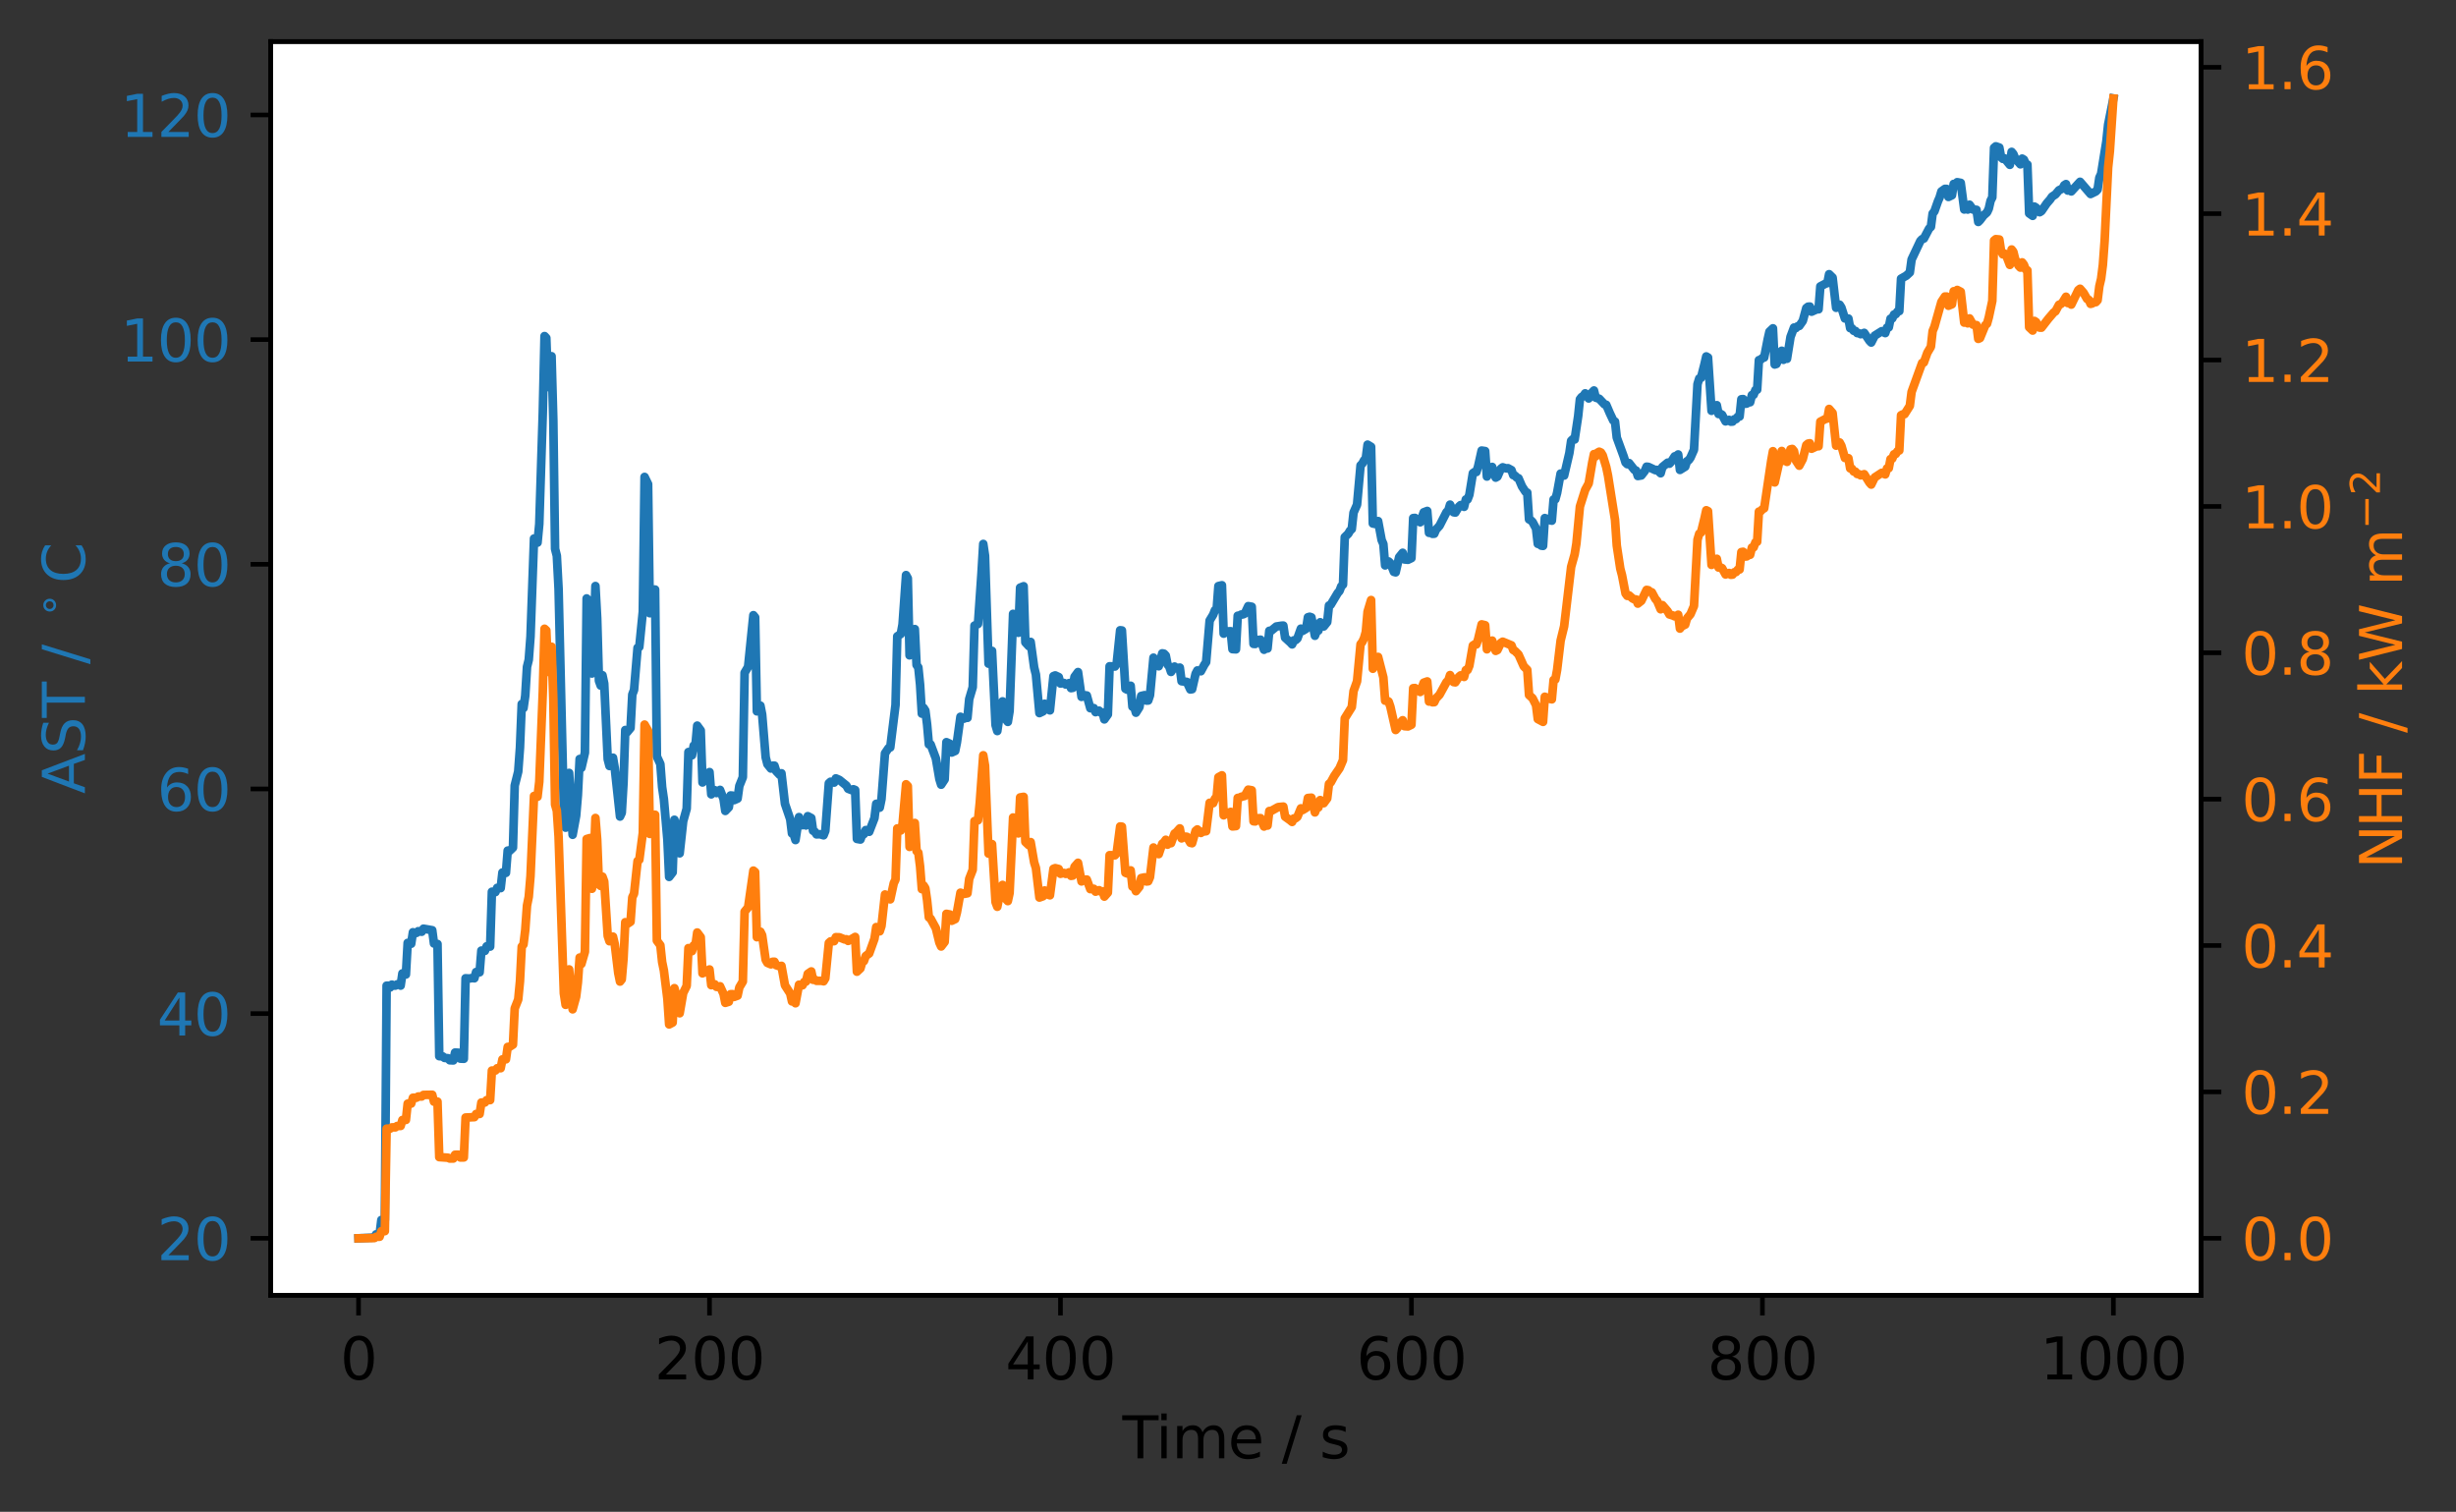 <?xml version="1.0" encoding="utf-8" standalone="no"?>
<!DOCTYPE svg PUBLIC "-//W3C//DTD SVG 1.1//EN"
  "http://www.w3.org/Graphics/SVG/1.1/DTD/svg11.dtd">
<svg height="262.196pt" version="1.1" viewBox="0 0 425.969 262.196" width="425.969pt" xmlns="http://www.w3.org/2000/svg" xmlns:xlink="http://www.w3.org/1999/xlink">
 <rect x="0" y="0" width="425.969" height="262.196" fill="#333333" stroke="none"/>
 <defs>
  <style type="text/css">*{stroke-linecap:butt;stroke-linejoin:round;}</style>
 </defs>
 <g id="figure_1">
  <g id="patch_1">
   <path d="M 0 262.196 
L 425.969 262.196 
L 425.969 0 
L 0 0 
z
" style="fill:none;"/>
  </g>
  <g id="axes_1">
   <g id="patch_2">
    <path d="M 46.966 224.64 
L 381.766 224.64 
L 381.766 7.2 
L 46.966 7.2 
z
" style="fill:#ffffff;"/>
   </g>
   <g id="matplotlib.axis_1">
    <g id="xtick_1">
     <g id="line2d_1">
      <defs>
       <path d="M 0 0 
L 0 3.5 
" id="m22023365db" style="stroke:#000000;stroke-width:0.8;"/>
      </defs>
      <g>
       <use style="stroke:#000000;stroke-width:0.8;" x="62.184" xlink:href="#m22023365db" y="224.64"/>
      </g>
     </g>
     <g id="text_1">
      <!-- 0 -->
      <g transform="translate(59.003 239.238)scale(0.1 -0.1)">
       <defs>
        <path d="M 2034 4250 
Q 1547 4250 1301 3770 
Q 1056 3291 1056 2328 
Q 1056 1369 1301 889 
Q 1547 409 2034 409 
Q 2525 409 2770 889 
Q 3016 1369 3016 2328 
Q 3016 3291 2770 3770 
Q 2525 4250 2034 4250 
z
M 2034 4750 
Q 2819 4750 3233 4129 
Q 3647 3509 3647 2328 
Q 3647 1150 3233 529 
Q 2819 -91 2034 -91 
Q 1250 -91 836 529 
Q 422 1150 422 2328 
Q 422 3509 836 4129 
Q 1250 4750 2034 4750 
z
" id="DejaVuSans-30" transform="scale(0.016)"/>
       </defs>
       <use xlink:href="#DejaVuSans-30"/>
      </g>
     </g>
    </g>
    <g id="xtick_2">
     <g id="line2d_2">
      <g>
       <use style="stroke:#000000;stroke-width:0.8;" x="123.057" xlink:href="#m22023365db" y="224.64"/>
      </g>
     </g>
     <g id="text_2">
      <!-- 200 -->
      <g transform="translate(113.513 239.238)scale(0.1 -0.1)">
       <defs>
        <path d="M 1228 531 
L 3431 531 
L 3431 0 
L 469 0 
L 469 531 
Q 828 903 1448 1529 
Q 2069 2156 2228 2338 
Q 2531 2678 2651 2914 
Q 2772 3150 2772 3378 
Q 2772 3750 2511 3984 
Q 2250 4219 1831 4219 
Q 1534 4219 1204 4116 
Q 875 4013 500 3803 
L 500 4441 
Q 881 4594 1212 4672 
Q 1544 4750 1819 4750 
Q 2544 4750 2975 4387 
Q 3406 4025 3406 3419 
Q 3406 3131 3298 2873 
Q 3191 2616 2906 2266 
Q 2828 2175 2409 1742 
Q 1991 1309 1228 531 
z
" id="DejaVuSans-32" transform="scale(0.016)"/>
       </defs>
       <use xlink:href="#DejaVuSans-32"/>
       <use x="63.623" xlink:href="#DejaVuSans-30"/>
       <use x="127.246" xlink:href="#DejaVuSans-30"/>
      </g>
     </g>
    </g>
    <g id="xtick_3">
     <g id="line2d_3">
      <g>
       <use style="stroke:#000000;stroke-width:0.8;" x="183.929" xlink:href="#m22023365db" y="224.64"/>
      </g>
     </g>
     <g id="text_3">
      <!-- 400 -->
      <g transform="translate(174.386 239.238)scale(0.1 -0.1)">
       <defs>
        <path d="M 2419 4116 
L 825 1625 
L 2419 1625 
L 2419 4116 
z
M 2253 4666 
L 3047 4666 
L 3047 1625 
L 3713 1625 
L 3713 1100 
L 3047 1100 
L 3047 0 
L 2419 0 
L 2419 1100 
L 313 1100 
L 313 1709 
L 2253 4666 
z
" id="DejaVuSans-34" transform="scale(0.016)"/>
       </defs>
       <use xlink:href="#DejaVuSans-34"/>
       <use x="63.623" xlink:href="#DejaVuSans-30"/>
       <use x="127.246" xlink:href="#DejaVuSans-30"/>
      </g>
     </g>
    </g>
    <g id="xtick_4">
     <g id="line2d_4">
      <g>
       <use style="stroke:#000000;stroke-width:0.8;" x="244.802" xlink:href="#m22023365db" y="224.64"/>
      </g>
     </g>
     <g id="text_4">
      <!-- 600 -->
      <g transform="translate(235.258 239.238)scale(0.1 -0.1)">
       <defs>
        <path d="M 2113 2584 
Q 1688 2584 1439 2293 
Q 1191 2003 1191 1497 
Q 1191 994 1439 701 
Q 1688 409 2113 409 
Q 2538 409 2786 701 
Q 3034 994 3034 1497 
Q 3034 2003 2786 2293 
Q 2538 2584 2113 2584 
z
M 3366 4563 
L 3366 3988 
Q 3128 4100 2886 4159 
Q 2644 4219 2406 4219 
Q 1781 4219 1451 3797 
Q 1122 3375 1075 2522 
Q 1259 2794 1537 2939 
Q 1816 3084 2150 3084 
Q 2853 3084 3261 2657 
Q 3669 2231 3669 1497 
Q 3669 778 3244 343 
Q 2819 -91 2113 -91 
Q 1303 -91 875 529 
Q 447 1150 447 2328 
Q 447 3434 972 4092 
Q 1497 4750 2381 4750 
Q 2619 4750 2861 4703 
Q 3103 4656 3366 4563 
z
" id="DejaVuSans-36" transform="scale(0.016)"/>
       </defs>
       <use xlink:href="#DejaVuSans-36"/>
       <use x="63.623" xlink:href="#DejaVuSans-30"/>
       <use x="127.246" xlink:href="#DejaVuSans-30"/>
      </g>
     </g>
    </g>
    <g id="xtick_5">
     <g id="line2d_5">
      <g>
       <use style="stroke:#000000;stroke-width:0.8;" x="305.675" xlink:href="#m22023365db" y="224.64"/>
      </g>
     </g>
     <g id="text_5">
      <!-- 800 -->
      <g transform="translate(296.131 239.238)scale(0.1 -0.1)">
       <defs>
        <path d="M 2034 2216 
Q 1584 2216 1326 1975 
Q 1069 1734 1069 1313 
Q 1069 891 1326 650 
Q 1584 409 2034 409 
Q 2484 409 2743 651 
Q 3003 894 3003 1313 
Q 3003 1734 2745 1975 
Q 2488 2216 2034 2216 
z
M 1403 2484 
Q 997 2584 770 2862 
Q 544 3141 544 3541 
Q 544 4100 942 4425 
Q 1341 4750 2034 4750 
Q 2731 4750 3128 4425 
Q 3525 4100 3525 3541 
Q 3525 3141 3298 2862 
Q 3072 2584 2669 2484 
Q 3125 2378 3379 2068 
Q 3634 1759 3634 1313 
Q 3634 634 3220 271 
Q 2806 -91 2034 -91 
Q 1263 -91 848 271 
Q 434 634 434 1313 
Q 434 1759 690 2068 
Q 947 2378 1403 2484 
z
M 1172 3481 
Q 1172 3119 1398 2916 
Q 1625 2713 2034 2713 
Q 2441 2713 2670 2916 
Q 2900 3119 2900 3481 
Q 2900 3844 2670 4047 
Q 2441 4250 2034 4250 
Q 1625 4250 1398 4047 
Q 1172 3844 1172 3481 
z
" id="DejaVuSans-38" transform="scale(0.016)"/>
       </defs>
       <use xlink:href="#DejaVuSans-38"/>
       <use x="63.623" xlink:href="#DejaVuSans-30"/>
       <use x="127.246" xlink:href="#DejaVuSans-30"/>
      </g>
     </g>
    </g>
    <g id="xtick_6">
     <g id="line2d_6">
      <g>
       <use style="stroke:#000000;stroke-width:0.8;" x="366.547" xlink:href="#m22023365db" y="224.64"/>
      </g>
     </g>
     <g id="text_6">
      <!-- 1000 -->
      <g transform="translate(353.822 239.238)scale(0.1 -0.1)">
       <defs>
        <path d="M 794 531 
L 1825 531 
L 1825 4091 
L 703 3866 
L 703 4441 
L 1819 4666 
L 2450 4666 
L 2450 531 
L 3481 531 
L 3481 0 
L 794 0 
L 794 531 
z
" id="DejaVuSans-31" transform="scale(0.016)"/>
       </defs>
       <use xlink:href="#DejaVuSans-31"/>
       <use x="63.623" xlink:href="#DejaVuSans-30"/>
       <use x="127.246" xlink:href="#DejaVuSans-30"/>
       <use x="190.869" xlink:href="#DejaVuSans-30"/>
      </g>
     </g>
    </g>
    <g id="text_7">
     <!-- Time / s -->
     <g transform="translate(194.665 252.917)scale(0.1 -0.1)">
      <defs>
       <path d="M -19 4666 
L 3928 4666 
L 3928 4134 
L 2272 4134 
L 2272 0 
L 1638 0 
L 1638 4134 
L -19 4134 
L -19 4666 
z
" id="DejaVuSans-54" transform="scale(0.016)"/>
       <path d="M 603 3500 
L 1178 3500 
L 1178 0 
L 603 0 
L 603 3500 
z
M 603 4863 
L 1178 4863 
L 1178 4134 
L 603 4134 
L 603 4863 
z
" id="DejaVuSans-69" transform="scale(0.016)"/>
       <path d="M 3328 2828 
Q 3544 3216 3844 3400 
Q 4144 3584 4550 3584 
Q 5097 3584 5394 3201 
Q 5691 2819 5691 2113 
L 5691 0 
L 5113 0 
L 5113 2094 
Q 5113 2597 4934 2840 
Q 4756 3084 4391 3084 
Q 3944 3084 3684 2787 
Q 3425 2491 3425 1978 
L 3425 0 
L 2847 0 
L 2847 2094 
Q 2847 2600 2669 2842 
Q 2491 3084 2119 3084 
Q 1678 3084 1418 2786 
Q 1159 2488 1159 1978 
L 1159 0 
L 581 0 
L 581 3500 
L 1159 3500 
L 1159 2956 
Q 1356 3278 1631 3431 
Q 1906 3584 2284 3584 
Q 2666 3584 2933 3390 
Q 3200 3197 3328 2828 
z
" id="DejaVuSans-6d" transform="scale(0.016)"/>
       <path d="M 3597 1894 
L 3597 1613 
L 953 1613 
Q 991 1019 1311 708 
Q 1631 397 2203 397 
Q 2534 397 2845 478 
Q 3156 559 3463 722 
L 3463 178 
Q 3153 47 2828 -22 
Q 2503 -91 2169 -91 
Q 1331 -91 842 396 
Q 353 884 353 1716 
Q 353 2575 817 3079 
Q 1281 3584 2069 3584 
Q 2775 3584 3186 3129 
Q 3597 2675 3597 1894 
z
M 3022 2063 
Q 3016 2534 2758 2815 
Q 2500 3097 2075 3097 
Q 1594 3097 1305 2825 
Q 1016 2553 972 2059 
L 3022 2063 
z
" id="DejaVuSans-65" transform="scale(0.016)"/>
       <path id="DejaVuSans-20" transform="scale(0.016)"/>
       <path d="M 1625 4666 
L 2156 4666 
L 531 -594 
L 0 -594 
L 1625 4666 
z
" id="DejaVuSans-2f" transform="scale(0.016)"/>
       <path d="M 2834 3397 
L 2834 2853 
Q 2591 2978 2328 3040 
Q 2066 3103 1784 3103 
Q 1356 3103 1142 2972 
Q 928 2841 928 2578 
Q 928 2378 1081 2264 
Q 1234 2150 1697 2047 
L 1894 2003 
Q 2506 1872 2764 1633 
Q 3022 1394 3022 966 
Q 3022 478 2636 193 
Q 2250 -91 1575 -91 
Q 1294 -91 989 -36 
Q 684 19 347 128 
L 347 722 
Q 666 556 975 473 
Q 1284 391 1588 391 
Q 1994 391 2212 530 
Q 2431 669 2431 922 
Q 2431 1156 2273 1281 
Q 2116 1406 1581 1522 
L 1381 1569 
Q 847 1681 609 1914 
Q 372 2147 372 2553 
Q 372 3047 722 3315 
Q 1072 3584 1716 3584 
Q 2034 3584 2315 3537 
Q 2597 3491 2834 3397 
z
" id="DejaVuSans-73" transform="scale(0.016)"/>
      </defs>
      <use xlink:href="#DejaVuSans-54"/>
      <use x="57.959" xlink:href="#DejaVuSans-69"/>
      <use x="85.742" xlink:href="#DejaVuSans-6d"/>
      <use x="183.154" xlink:href="#DejaVuSans-65"/>
      <use x="244.678" xlink:href="#DejaVuSans-20"/>
      <use x="276.465" xlink:href="#DejaVuSans-2f"/>
      <use x="310.156" xlink:href="#DejaVuSans-20"/>
      <use x="341.943" xlink:href="#DejaVuSans-73"/>
     </g>
    </g>
   </g>
   <g id="matplotlib.axis_2">
    <g id="ytick_1">
     <g id="line2d_7">
      <defs>
       <path d="M 0 0 
L -3.5 0 
" id="m12bcaf0203" style="stroke:#000000;stroke-width:0.8;"/>
      </defs>
      <g>
       <use style="stroke:#000000;stroke-width:0.8;" x="46.966" xlink:href="#m12bcaf0203" y="214.754"/>
      </g>
     </g>
     <g id="text_8">
      <!-- 20 -->
      <g style="fill:#1f77b4;" transform="translate(27.241 218.554)scale(0.1 -0.1)">
       <use xlink:href="#DejaVuSans-32"/>
       <use x="63.623" xlink:href="#DejaVuSans-30"/>
      </g>
     </g>
    </g>
    <g id="ytick_2">
     <g id="line2d_8">
      <g>
       <use style="stroke:#000000;stroke-width:0.8;" x="46.966" xlink:href="#m12bcaf0203" y="175.791"/>
      </g>
     </g>
     <g id="text_9">
      <!-- 40 -->
      <g style="fill:#1f77b4;" transform="translate(27.241 179.59)scale(0.1 -0.1)">
       <use xlink:href="#DejaVuSans-34"/>
       <use x="63.623" xlink:href="#DejaVuSans-30"/>
      </g>
     </g>
    </g>
    <g id="ytick_3">
     <g id="line2d_9">
      <g>
       <use style="stroke:#000000;stroke-width:0.8;" x="46.966" xlink:href="#m12bcaf0203" y="136.827"/>
      </g>
     </g>
     <g id="text_10">
      <!-- 60 -->
      <g style="fill:#1f77b4;" transform="translate(27.241 140.626)scale(0.1 -0.1)">
       <use xlink:href="#DejaVuSans-36"/>
       <use x="63.623" xlink:href="#DejaVuSans-30"/>
      </g>
     </g>
    </g>
    <g id="ytick_4">
     <g id="line2d_10">
      <g>
       <use style="stroke:#000000;stroke-width:0.8;" x="46.966" xlink:href="#m12bcaf0203" y="97.863"/>
      </g>
     </g>
     <g id="text_11">
      <!-- 80 -->
      <g style="fill:#1f77b4;" transform="translate(27.241 101.662)scale(0.1 -0.1)">
       <use xlink:href="#DejaVuSans-38"/>
       <use x="63.623" xlink:href="#DejaVuSans-30"/>
      </g>
     </g>
    </g>
    <g id="ytick_5">
     <g id="line2d_11">
      <g>
       <use style="stroke:#000000;stroke-width:0.8;" x="46.966" xlink:href="#m12bcaf0203" y="58.899"/>
      </g>
     </g>
     <g id="text_12">
      <!-- 100 -->
      <g style="fill:#1f77b4;" transform="translate(20.878 62.699)scale(0.1 -0.1)">
       <use xlink:href="#DejaVuSans-31"/>
       <use x="63.623" xlink:href="#DejaVuSans-30"/>
       <use x="127.246" xlink:href="#DejaVuSans-30"/>
      </g>
     </g>
    </g>
    <g id="ytick_6">
     <g id="line2d_12">
      <g>
       <use style="stroke:#000000;stroke-width:0.8;" x="46.966" xlink:href="#m12bcaf0203" y="19.936"/>
      </g>
     </g>
     <g id="text_13">
      <!-- 120 -->
      <g style="fill:#1f77b4;" transform="translate(20.878 23.735)scale(0.1 -0.1)">
       <use xlink:href="#DejaVuSans-31"/>
       <use x="63.623" xlink:href="#DejaVuSans-32"/>
       <use x="127.246" xlink:href="#DejaVuSans-30"/>
      </g>
     </g>
    </g>
    <g id="text_14">
     <!-- AST / $\sf ^\circ C$ -->
     <g style="fill:#1f77b4;" transform="translate(14.798 137.67)rotate(-90)scale(0.1 -0.1)">
      <defs>
       <path d="M 2188 4044 
L 1331 1722 
L 3047 1722 
L 2188 4044 
z
M 1831 4666 
L 2547 4666 
L 4325 0 
L 3669 0 
L 3244 1197 
L 1141 1197 
L 716 0 
L 50 0 
L 1831 4666 
z
" id="DejaVuSans-41" transform="scale(0.016)"/>
       <path d="M 3425 4513 
L 3425 3897 
Q 3066 4069 2747 4153 
Q 2428 4238 2131 4238 
Q 1616 4238 1336 4038 
Q 1056 3838 1056 3469 
Q 1056 3159 1242 3001 
Q 1428 2844 1947 2747 
L 2328 2669 
Q 3034 2534 3370 2195 
Q 3706 1856 3706 1288 
Q 3706 609 3251 259 
Q 2797 -91 1919 -91 
Q 1588 -91 1214 -16 
Q 841 59 441 206 
L 441 856 
Q 825 641 1194 531 
Q 1563 422 1919 422 
Q 2459 422 2753 634 
Q 3047 847 3047 1241 
Q 3047 1584 2836 1778 
Q 2625 1972 2144 2069 
L 1759 2144 
Q 1053 2284 737 2584 
Q 422 2884 422 3419 
Q 422 4038 858 4394 
Q 1294 4750 2059 4750 
Q 2388 4750 2728 4690 
Q 3069 4631 3425 4513 
z
" id="DejaVuSans-53" transform="scale(0.016)"/>
       <path d="M 2000 2619 
Q 1750 2619 1578 2445 
Q 1406 2272 1406 2022 
Q 1406 1775 1578 1605 
Q 1750 1435 2000 1435 
Q 2250 1435 2422 1605 
Q 2594 1775 2594 2022 
Q 2594 2269 2420 2444 
Q 2247 2619 2000 2619 
z
M 2000 3022 
Q 2200 3022 2384 2945 
Q 2569 2869 2703 2725 
Q 2847 2585 2919 2406 
Q 2991 2228 2991 2022 
Q 2991 1610 2702 1324 
Q 2413 1038 1994 1038 
Q 1572 1038 1290 1319 
Q 1009 1600 1009 2022 
Q 1009 2441 1296 2731 
Q 1584 3022 2000 3022 
z
" id="DejaVuSans-2218" transform="scale(0.016)"/>
       <path d="M 4122 4306 
L 4122 3641 
Q 3803 3938 3442 4084 
Q 3081 4231 2675 4231 
Q 1875 4231 1450 3742 
Q 1025 3253 1025 2328 
Q 1025 1406 1450 917 
Q 1875 428 2675 428 
Q 3081 428 3442 575 
Q 3803 722 4122 1019 
L 4122 359 
Q 3791 134 3420 21 
Q 3050 -91 2638 -91 
Q 1578 -91 968 557 
Q 359 1206 359 2328 
Q 359 3453 968 4101 
Q 1578 4750 2638 4750 
Q 3056 4750 3426 4639 
Q 3797 4528 4122 4306 
z
" id="DejaVuSans-43" transform="scale(0.016)"/>
      </defs>
      <use transform="translate(0 0.781)" xlink:href="#DejaVuSans-41"/>
      <use transform="translate(68.408 0.781)" xlink:href="#DejaVuSans-53"/>
      <use transform="translate(131.885 0.781)" xlink:href="#DejaVuSans-54"/>
      <use transform="translate(192.969 0.781)" xlink:href="#DejaVuSans-20"/>
      <use transform="translate(224.756 0.781)" xlink:href="#DejaVuSans-2f"/>
      <use transform="translate(258.447 0.781)" xlink:href="#DejaVuSans-20"/>
      <use transform="translate(304.829 39.062)scale(0.7)" xlink:href="#DejaVuSans-2218"/>
      <use transform="translate(365.02 0.781)" xlink:href="#DejaVuSans-43"/>
     </g>
    </g>
   </g>
   <g id="line2d_13">
    <path clip-path="url(#p63fc894fcf)" d="M 62.184 214.756 
L 64.923 214.63 
L 65.227 214.074 
L 65.836 214.066 
L 66.141 211.581 
L 66.749 211.593 
L 67.054 170.946 
L 67.358 170.941 
L 67.662 171.254 
L 67.967 170.765 
L 68.271 170.94 
L 68.575 170.932 
L 68.88 170.712 
L 69.184 170.703 
L 69.489 170.932 
L 69.793 168.818 
L 70.097 169.013 
L 70.402 169.005 
L 70.706 163.526 
L 71.01 163.519 
L 71.315 163.676 
L 71.619 161.682 
L 71.923 161.802 
L 72.228 161.796 
L 72.532 161.5 
L 73.141 161.593 
L 73.445 161.065 
L 74.054 161.169 
L 74.967 161.332 
L 75.271 163.634 
L 75.88 163.717 
L 76.185 183.174 
L 76.793 183.215 
L 77.098 183.473 
L 77.706 183.533 
L 78.011 183.881 
L 78.619 183.91 
L 78.924 182.548 
L 79.533 182.577 
L 79.837 183.598 
L 80.446 183.625 
L 80.75 169.665 
L 81.359 169.708 
L 81.967 169.614 
L 82.272 169.661 
L 82.576 168.58 
L 83.185 168.623 
L 83.489 164.862 
L 84.098 164.911 
L 84.402 164.121 
L 85.011 164.166 
L 85.315 154.655 
L 85.924 154.716 
L 86.229 153.984 
L 86.837 154.026 
L 87.142 151.319 
L 87.75 151.382 
L 88.055 147.522 
L 88.359 147.591 
L 88.968 147.003 
L 89.272 136.239 
L 89.881 133.813 
L 90.185 129.654 
L 90.49 122.102 
L 90.794 122.809 
L 91.098 120.673 
L 91.403 115.651 
L 91.707 114.434 
L 92.011 110.41 
L 92.62 93.401 
L 93.229 94.103 
L 93.533 90.878 
L 94.142 71.577 
L 94.446 58.287 
L 94.751 58.616 
L 95.055 67.13 
L 95.359 64.997 
L 95.664 61.778 
L 95.968 72.86 
L 96.273 95.194 
L 96.577 96.389 
L 96.881 102.147 
L 97.794 140.573 
L 98.099 143.543 
L 98.403 140.196 
L 98.707 134.05 
L 99.316 144.774 
L 99.925 141.476 
L 100.229 137.873 
L 100.534 131.634 
L 100.838 133.17 
L 101.447 130.546 
L 101.751 103.789 
L 102.36 104.455 
L 102.664 116.805 
L 102.969 111.326 
L 103.273 101.636 
L 103.577 107.248 
L 103.882 118.064 
L 104.186 118.901 
L 104.49 117.104 
L 104.795 118.542 
L 105.403 131.666 
L 105.708 132.844 
L 106.012 132.522 
L 106.317 131.409 
L 106.621 133.217 
L 107.534 141.613 
L 107.838 140.964 
L 108.143 135.775 
L 108.447 126.607 
L 108.751 127.001 
L 109.36 126.262 
L 109.665 120.453 
L 109.969 119.655 
L 110.578 112.35 
L 110.882 112.2 
L 111.491 106.076 
L 111.795 82.714 
L 112.404 83.962 
L 112.708 106.353 
L 113.317 102.241 
L 113.621 102.248 
L 113.926 131.197 
L 114.534 132.508 
L 114.839 136.523 
L 115.143 138.603 
L 115.752 145.595 
L 116.056 152.082 
L 116.665 151.292 
L 116.969 142.174 
L 117.578 145.07 
L 117.882 147.992 
L 118.491 142.421 
L 119.1 140.248 
L 119.404 130.425 
L 120.013 130.994 
L 120.317 129.31 
L 120.622 129.238 
L 120.926 125.847 
L 121.535 126.684 
L 121.839 135.702 
L 123.057 133.904 
L 123.361 137.764 
L 123.97 137.044 
L 124.274 137.537 
L 124.883 136.993 
L 125.491 138.561 
L 125.796 140.639 
L 126.405 140.004 
L 126.709 137.959 
L 127.013 137.979 
L 127.318 138.768 
L 127.926 138.5 
L 128.231 136.305 
L 128.839 134.791 
L 129.144 116.681 
L 129.753 115.646 
L 130.666 106.693 
L 130.97 107.065 
L 131.274 123.367 
L 131.579 122.737 
L 131.883 122.376 
L 132.187 123.925 
L 132.796 131.332 
L 133.101 132.53 
L 133.709 133.283 
L 134.014 132.786 
L 134.318 132.786 
L 134.622 133.743 
L 135.231 134.381 
L 135.535 134.112 
L 136.144 139.403 
L 137.057 142.083 
L 137.362 144.541 
L 137.666 144.691 
L 137.97 145.689 
L 138.579 141.709 
L 139.188 143.113 
L 139.492 142.847 
L 139.797 143.159 
L 140.101 141.549 
L 140.71 141.872 
L 141.014 144.072 
L 141.318 144.238 
L 141.623 144.704 
L 142.231 144.677 
L 142.84 144.865 
L 143.145 144.098 
L 143.753 135.843 
L 144.058 135.575 
L 144.666 135.726 
L 144.971 134.997 
L 145.579 135.26 
L 146.797 136.241 
L 147.101 136.793 
L 147.71 137.033 
L 148.014 136.881 
L 148.319 137.007 
L 148.623 145.491 
L 149.232 145.599 
L 149.536 144.777 
L 149.841 144.658 
L 150.145 143.961 
L 150.754 144.256 
L 151.667 141.89 
L 151.971 139.409 
L 152.58 140.068 
L 152.884 138.585 
L 153.493 130.651 
L 154.102 129.754 
L 154.406 129.631 
L 155.319 122.266 
L 155.623 110.362 
L 156.232 109.946 
L 156.537 108.302 
L 157.145 99.74 
L 157.45 100.3 
L 157.754 113.655 
L 158.363 112.497 
L 158.667 109.104 
L 158.971 115.317 
L 159.276 115.75 
L 159.58 118.744 
L 159.885 123.763 
L 160.189 122.765 
L 160.493 123.25 
L 160.798 125.648 
L 161.102 129.102 
L 161.406 129.101 
L 162.319 131.539 
L 162.928 135.099 
L 163.233 136.091 
L 163.841 135.17 
L 164.146 128.717 
L 164.754 128.996 
L 165.059 130.504 
L 165.667 130.238 
L 165.972 128.726 
L 166.581 124.312 
L 167.189 124.637 
L 167.494 124.492 
L 167.798 124.494 
L 168.102 121.239 
L 168.711 119.183 
L 169.015 108.497 
L 169.624 108.218 
L 170.233 99.39 
L 170.537 94.335 
L 170.842 96.398 
L 171.45 115.096 
L 172.059 112.884 
L 172.668 125.75 
L 172.972 126.782 
L 173.581 122.539 
L 173.885 121.641 
L 174.19 124.403 
L 174.798 125.193 
L 175.103 123.316 
L 175.711 106.461 
L 176.016 108.695 
L 176.625 109.745 
L 176.929 101.917 
L 177.538 101.673 
L 177.842 111.402 
L 178.451 112.062 
L 178.755 111.326 
L 179.364 115.761 
L 179.668 116.992 
L 180.277 123.672 
L 180.886 123.377 
L 181.19 122.051 
L 181.799 123.041 
L 182.103 123.199 
L 182.712 117.259 
L 183.016 117.139 
L 183.625 117.423 
L 183.929 118.541 
L 184.538 118.452 
L 184.842 118.716 
L 185.451 118.464 
L 185.755 119.341 
L 186.06 119.294 
L 186.364 117.387 
L 186.973 116.558 
L 187.582 120.856 
L 187.886 120.542 
L 188.495 120.621 
L 189.103 122.826 
L 189.712 122.807 
L 190.017 123.507 
L 190.625 123.251 
L 190.93 123.586 
L 191.234 123.568 
L 191.538 124.762 
L 192.147 123.907 
L 192.451 115.552 
L 193.365 115.598 
L 193.669 115.154 
L 194.278 109.309 
L 194.582 109.34 
L 195.191 119.446 
L 195.495 119.611 
L 196.104 118.93 
L 196.408 122.559 
L 196.713 122.55 
L 197.017 123.601 
L 197.626 122.631 
L 197.93 120.699 
L 198.539 120.56 
L 198.843 121.503 
L 199.147 121.488 
L 199.452 120.578 
L 200.061 114.061 
L 200.365 114.562 
L 200.669 114.546 
L 200.974 115.545 
L 201.582 113.31 
L 201.887 113.371 
L 202.191 113.691 
L 202.495 115.239 
L 202.8 115.616 
L 203.104 116.53 
L 203.713 115.603 
L 204.017 115.888 
L 204.626 115.783 
L 204.93 118.143 
L 205.843 118.263 
L 206.452 119.574 
L 206.757 119.526 
L 207.365 116.855 
L 207.67 116.276 
L 208.278 116.414 
L 208.887 115.28 
L 209.191 114.836 
L 209.8 107.623 
L 210.409 106.619 
L 210.713 105.838 
L 211.018 105.702 
L 211.322 101.645 
L 211.931 101.501 
L 212.235 109.893 
L 212.844 109.503 
L 213.453 109.473 
L 213.757 112.581 
L 214.366 112.614 
L 214.67 106.792 
L 214.974 106.753 
L 215.279 106.579 
L 215.583 106.558 
L 215.887 106.422 
L 216.496 105.122 
L 217.105 105.23 
L 217.409 111.668 
L 217.714 111.684 
L 218.018 111.007 
L 218.627 110.942 
L 219.235 112.684 
L 219.54 112.458 
L 219.844 112.464 
L 220.149 109.404 
L 220.453 109.405 
L 221.366 108.657 
L 222.279 108.513 
L 222.583 108.501 
L 222.888 110.593 
L 223.801 111.42 
L 224.105 111.751 
L 224.41 111.048 
L 224.714 111.015 
L 225.018 110.739 
L 225.627 109.029 
L 225.931 109.408 
L 226.54 109.047 
L 226.845 107.053 
L 227.149 106.967 
L 227.453 107.069 
L 228.062 110.261 
L 228.366 109.474 
L 228.671 109.357 
L 228.975 107.919 
L 229.584 108.647 
L 230.193 107.889 
L 230.497 105.013 
L 230.801 104.878 
L 232.019 102.836 
L 232.323 102.494 
L 232.627 101.684 
L 232.932 101.383 
L 233.236 93.161 
L 233.845 92.562 
L 234.149 92.033 
L 234.454 91.755 
L 234.758 88.904 
L 235.367 87.518 
L 235.975 80.717 
L 236.28 80.404 
L 236.584 79.834 
L 236.889 79.502 
L 237.193 77.119 
L 237.802 77.492 
L 238.106 90.789 
L 238.715 90.909 
L 239.019 90.372 
L 239.628 93.654 
L 239.932 94.357 
L 240.237 98.059 
L 240.845 97.376 
L 241.15 97.67 
L 241.758 99.176 
L 242.063 99.26 
L 242.671 96.625 
L 243.28 95.873 
L 243.585 97.023 
L 244.193 97.084 
L 244.802 96.791 
L 245.106 89.852 
L 245.411 89.824 
L 245.715 90.076 
L 246.019 90.051 
L 246.324 90.577 
L 246.933 88.851 
L 247.541 88.615 
L 247.846 92.407 
L 248.15 92.385 
L 248.454 92.584 
L 248.759 92.562 
L 249.063 91.857 
L 249.672 91.181 
L 250.889 88.805 
L 251.194 88.538 
L 251.498 87.52 
L 252.107 88.838 
L 252.411 88.893 
L 253.02 87.881 
L 253.324 87.602 
L 253.933 87.898 
L 254.237 86.619 
L 254.542 86.611 
L 254.846 85.811 
L 255.455 82.069 
L 255.759 81.851 
L 256.063 81.861 
L 256.368 80.873 
L 256.977 78.142 
L 257.585 78.233 
L 257.89 82.646 
L 258.498 81.609 
L 258.803 80.98 
L 259.411 82.833 
L 259.716 82.66 
L 260.325 81.275 
L 260.629 81.047 
L 261.238 81.235 
L 261.542 81.201 
L 262.151 81.532 
L 262.455 82.401 
L 262.759 82.492 
L 263.064 82.82 
L 263.368 82.939 
L 263.977 84.358 
L 264.586 85.289 
L 264.89 85.438 
L 265.194 90.071 
L 265.499 90.223 
L 265.803 90.52 
L 266.412 91.658 
L 266.716 94.313 
L 267.021 94.381 
L 267.325 94.633 
L 267.629 94.671 
L 267.934 89.852 
L 268.847 90.224 
L 269.151 90.3 
L 269.455 86.627 
L 269.76 86.594 
L 270.064 85.484 
L 270.673 82.134 
L 270.977 82.42 
L 271.282 82.476 
L 272.195 78.556 
L 272.499 76.454 
L 272.803 76.157 
L 273.108 76.219 
L 273.717 72.161 
L 274.021 69.237 
L 274.325 68.847 
L 274.63 68.67 
L 274.934 68.22 
L 275.543 69.103 
L 275.847 68.375 
L 276.456 67.725 
L 276.76 68.958 
L 277.369 69.154 
L 278.282 70.124 
L 278.586 70.203 
L 279.195 71.633 
L 279.804 72.924 
L 280.108 73.12 
L 280.413 75.884 
L 281.63 79.211 
L 281.934 80.207 
L 282.239 80.501 
L 282.543 80.308 
L 283.456 81.474 
L 283.761 81.608 
L 284.065 82.554 
L 284.674 82.453 
L 285.282 81.669 
L 285.587 80.937 
L 285.891 80.971 
L 287.109 81.537 
L 287.413 81.487 
L 288.022 82.075 
L 288.326 80.993 
L 289.239 80.243 
L 289.543 80.42 
L 289.848 80.087 
L 290.457 79.145 
L 290.761 79.063 
L 291.065 78.817 
L 291.37 81.497 
L 292.283 80.932 
L 292.587 79.992 
L 292.891 79.808 
L 293.196 79.373 
L 293.805 77.995 
L 294.413 66.63 
L 294.718 65.638 
L 295.022 65.534 
L 295.631 63.133 
L 295.935 61.818 
L 296.239 61.996 
L 296.848 71.243 
L 297.153 70.451 
L 297.761 70.271 
L 298.066 71.802 
L 298.37 71.757 
L 298.674 71.938 
L 299.283 73.075 
L 299.892 72.822 
L 300.196 73.131 
L 300.501 73.111 
L 300.805 72.711 
L 301.109 72.685 
L 301.414 72.262 
L 301.718 72.237 
L 302.022 69.245 
L 302.327 69.215 
L 302.631 70.029 
L 302.935 69.993 
L 303.24 69.798 
L 303.544 69.759 
L 303.849 68.511 
L 304.153 68.463 
L 304.457 67.651 
L 304.762 67.59 
L 305.066 62.455 
L 305.37 62.378 
L 305.675 62.089 
L 305.979 62.004 
L 306.588 58.866 
L 306.892 57.525 
L 307.501 56.944 
L 307.805 63.212 
L 308.11 63.12 
L 309.023 60.835 
L 309.327 62.397 
L 309.631 62.11 
L 309.936 62.223 
L 310.545 58.436 
L 311.153 56.81 
L 311.458 56.91 
L 311.762 56.599 
L 312.066 56.528 
L 312.675 55.66 
L 313.284 53.426 
L 313.588 53.192 
L 313.893 53.165 
L 314.197 54.054 
L 315.11 53.638 
L 315.414 53.642 
L 315.719 49.664 
L 316.632 49.186 
L 316.936 49.105 
L 317.241 47.553 
L 317.849 48.147 
L 318.458 53.38 
L 318.762 52.796 
L 319.067 52.85 
L 319.371 53.33 
L 319.98 55.23 
L 320.589 55.248 
L 320.893 56.908 
L 321.197 56.935 
L 321.502 57.367 
L 321.806 57.396 
L 322.11 57.762 
L 322.415 57.791 
L 322.719 57.958 
L 323.328 57.728 
L 324.241 59.091 
L 324.545 59.405 
L 325.154 58.209 
L 326.371 57.442 
L 326.98 57.767 
L 327.285 56.812 
L 327.589 56.774 
L 327.893 55.268 
L 328.198 55.223 
L 328.502 54.543 
L 328.806 54.485 
L 329.111 54.019 
L 329.415 53.955 
L 329.719 48.328 
L 330.633 47.81 
L 331.241 47.247 
L 331.546 45.011 
L 333.067 41.789 
L 333.372 41.477 
L 333.676 41.371 
L 334.589 39.63 
L 334.894 39.349 
L 335.198 37.029 
L 335.502 36.667 
L 336.111 34.928 
L 336.415 34.221 
L 336.72 33.199 
L 337.329 32.76 
L 337.633 32.766 
L 337.937 34.155 
L 338.546 33.863 
L 338.85 31.899 
L 339.155 31.976 
L 339.459 31.599 
L 340.068 31.715 
L 340.677 36.331 
L 340.981 36.196 
L 341.285 36.343 
L 341.59 35.503 
L 342.198 36.34 
L 342.807 36.389 
L 343.111 38.488 
L 343.416 38.182 
L 344.025 37.374 
L 344.633 36.831 
L 344.938 36.173 
L 345.242 34.825 
L 345.546 34.227 
L 345.851 25.633 
L 346.155 25.379 
L 346.764 25.59 
L 347.068 27.269 
L 347.373 27.551 
L 347.677 27.466 
L 348.59 28.585 
L 348.894 26.341 
L 349.199 26.708 
L 349.503 27.46 
L 350.416 28.496 
L 350.721 27.508 
L 351.025 27.69 
L 351.329 28.398 
L 351.634 28.542 
L 351.938 37.005 
L 352.547 37.432 
L 352.851 35.827 
L 353.155 36.026 
L 353.46 36.573 
L 353.764 36.804 
L 354.069 36.612 
L 354.982 35.277 
L 355.59 34.574 
L 355.895 34.117 
L 356.503 33.716 
L 357.112 32.991 
L 357.721 32.702 
L 358.025 32.128 
L 358.33 31.929 
L 358.634 33.047 
L 358.938 32.789 
L 359.243 33.196 
L 360.765 31.53 
L 362.591 33.649 
L 363.504 33.203 
L 363.808 32.871 
L 364.113 30.817 
L 364.417 30.167 
L 365.33 24.499 
L 365.634 21.624 
L 366.547 17.084 
L 366.547 17.084 
" style="fill:none;stroke:#1f77b4;stroke-linecap:square;stroke-width:1.5;"/>
   </g>
   <g id="patch_3">
    <path d="M 46.966 224.64 
L 46.966 7.2 
" style="fill:none;stroke:#000000;stroke-linecap:square;stroke-linejoin:miter;stroke-width:0.8;"/>
   </g>
   <g id="patch_4">
    <path d="M 381.766 224.64 
L 381.766 7.2 
" style="fill:none;stroke:#000000;stroke-linecap:square;stroke-linejoin:miter;stroke-width:0.8;"/>
   </g>
   <g id="patch_5">
    <path d="M 46.966 224.64 
L 381.766 224.64 
" style="fill:none;stroke:#000000;stroke-linecap:square;stroke-linejoin:miter;stroke-width:0.8;"/>
   </g>
   <g id="patch_6">
    <path d="M 46.966 7.2 
L 381.766 7.2 
" style="fill:none;stroke:#000000;stroke-linecap:square;stroke-linejoin:miter;stroke-width:0.8;"/>
   </g>
  </g>
  <g id="axes_2">
   <g id="matplotlib.axis_3">
    <g id="ytick_7">
     <g id="line2d_14">
      <defs>
       <path d="M 0 0 
L 3.5 0 
" id="mb33ce59c51" style="stroke:#000000;stroke-width:0.8;"/>
      </defs>
      <g>
       <use style="stroke:#000000;stroke-width:0.8;" x="381.766" xlink:href="#mb33ce59c51" y="214.756"/>
      </g>
     </g>
     <g id="text_15">
      <!-- 0.0 -->
      <g style="fill:#ff7f0e;" transform="translate(388.766 218.555)scale(0.1 -0.1)">
       <defs>
        <path d="M 684 794 
L 1344 794 
L 1344 0 
L 684 0 
L 684 794 
z
" id="DejaVuSans-2e" transform="scale(0.016)"/>
       </defs>
       <use xlink:href="#DejaVuSans-30"/>
       <use x="63.623" xlink:href="#DejaVuSans-2e"/>
       <use x="95.41" xlink:href="#DejaVuSans-30"/>
      </g>
     </g>
    </g>
    <g id="ytick_8">
     <g id="line2d_15">
      <g>
       <use style="stroke:#000000;stroke-width:0.8;" x="381.766" xlink:href="#mb33ce59c51" y="189.37"/>
      </g>
     </g>
     <g id="text_16">
      <!-- 0.2 -->
      <g style="fill:#ff7f0e;" transform="translate(388.766 193.169)scale(0.1 -0.1)">
       <use xlink:href="#DejaVuSans-30"/>
       <use x="63.623" xlink:href="#DejaVuSans-2e"/>
       <use x="95.41" xlink:href="#DejaVuSans-32"/>
      </g>
     </g>
    </g>
    <g id="ytick_9">
     <g id="line2d_16">
      <g>
       <use style="stroke:#000000;stroke-width:0.8;" x="381.766" xlink:href="#mb33ce59c51" y="163.984"/>
      </g>
     </g>
     <g id="text_17">
      <!-- 0.4 -->
      <g style="fill:#ff7f0e;" transform="translate(388.766 167.783)scale(0.1 -0.1)">
       <use xlink:href="#DejaVuSans-30"/>
       <use x="63.623" xlink:href="#DejaVuSans-2e"/>
       <use x="95.41" xlink:href="#DejaVuSans-34"/>
      </g>
     </g>
    </g>
    <g id="ytick_10">
     <g id="line2d_17">
      <g>
       <use style="stroke:#000000;stroke-width:0.8;" x="381.766" xlink:href="#mb33ce59c51" y="138.598"/>
      </g>
     </g>
     <g id="text_18">
      <!-- 0.6 -->
      <g style="fill:#ff7f0e;" transform="translate(388.766 142.397)scale(0.1 -0.1)">
       <use xlink:href="#DejaVuSans-30"/>
       <use x="63.623" xlink:href="#DejaVuSans-2e"/>
       <use x="95.41" xlink:href="#DejaVuSans-36"/>
      </g>
     </g>
    </g>
    <g id="ytick_11">
     <g id="line2d_18">
      <g>
       <use style="stroke:#000000;stroke-width:0.8;" x="381.766" xlink:href="#mb33ce59c51" y="113.212"/>
      </g>
     </g>
     <g id="text_19">
      <!-- 0.8 -->
      <g style="fill:#ff7f0e;" transform="translate(388.766 117.011)scale(0.1 -0.1)">
       <use xlink:href="#DejaVuSans-30"/>
       <use x="63.623" xlink:href="#DejaVuSans-2e"/>
       <use x="95.41" xlink:href="#DejaVuSans-38"/>
      </g>
     </g>
    </g>
    <g id="ytick_12">
     <g id="line2d_19">
      <g>
       <use style="stroke:#000000;stroke-width:0.8;" x="381.766" xlink:href="#mb33ce59c51" y="87.826"/>
      </g>
     </g>
     <g id="text_20">
      <!-- 1.0 -->
      <g style="fill:#ff7f0e;" transform="translate(388.766 91.625)scale(0.1 -0.1)">
       <use xlink:href="#DejaVuSans-31"/>
       <use x="63.623" xlink:href="#DejaVuSans-2e"/>
       <use x="95.41" xlink:href="#DejaVuSans-30"/>
      </g>
     </g>
    </g>
    <g id="ytick_13">
     <g id="line2d_20">
      <g>
       <use style="stroke:#000000;stroke-width:0.8;" x="381.766" xlink:href="#mb33ce59c51" y="62.44"/>
      </g>
     </g>
     <g id="text_21">
      <!-- 1.2 -->
      <g style="fill:#ff7f0e;" transform="translate(388.766 66.239)scale(0.1 -0.1)">
       <use xlink:href="#DejaVuSans-31"/>
       <use x="63.623" xlink:href="#DejaVuSans-2e"/>
       <use x="95.41" xlink:href="#DejaVuSans-32"/>
      </g>
     </g>
    </g>
    <g id="ytick_14">
     <g id="line2d_21">
      <g>
       <use style="stroke:#000000;stroke-width:0.8;" x="381.766" xlink:href="#mb33ce59c51" y="37.054"/>
      </g>
     </g>
     <g id="text_22">
      <!-- 1.4 -->
      <g style="fill:#ff7f0e;" transform="translate(388.766 40.853)scale(0.1 -0.1)">
       <use xlink:href="#DejaVuSans-31"/>
       <use x="63.623" xlink:href="#DejaVuSans-2e"/>
       <use x="95.41" xlink:href="#DejaVuSans-34"/>
      </g>
     </g>
    </g>
    <g id="ytick_15">
     <g id="line2d_22">
      <g>
       <use style="stroke:#000000;stroke-width:0.8;" x="381.766" xlink:href="#mb33ce59c51" y="11.668"/>
      </g>
     </g>
     <g id="text_23">
      <!-- 1.6 -->
      <g style="fill:#ff7f0e;" transform="translate(388.766 15.467)scale(0.1 -0.1)">
       <use xlink:href="#DejaVuSans-31"/>
       <use x="63.623" xlink:href="#DejaVuSans-2e"/>
       <use x="95.41" xlink:href="#DejaVuSans-36"/>
      </g>
     </g>
    </g>
    <g id="text_24">
     <!-- NHF / $\sf kW~m^{-2}$ -->
     <g style="fill:#ff7f0e;" transform="translate(416.689 150.67)rotate(-90)scale(0.1 -0.1)">
      <defs>
       <path d="M 628 4666 
L 1478 4666 
L 3547 763 
L 3547 4666 
L 4159 4666 
L 4159 0 
L 3309 0 
L 1241 3903 
L 1241 0 
L 628 0 
L 628 4666 
z
" id="DejaVuSans-4e" transform="scale(0.016)"/>
       <path d="M 628 4666 
L 1259 4666 
L 1259 2753 
L 3553 2753 
L 3553 4666 
L 4184 4666 
L 4184 0 
L 3553 0 
L 3553 2222 
L 1259 2222 
L 1259 0 
L 628 0 
L 628 4666 
z
" id="DejaVuSans-48" transform="scale(0.016)"/>
       <path d="M 628 4666 
L 3309 4666 
L 3309 4134 
L 1259 4134 
L 1259 2759 
L 3109 2759 
L 3109 2228 
L 1259 2228 
L 1259 0 
L 628 0 
L 628 4666 
z
" id="DejaVuSans-46" transform="scale(0.016)"/>
       <path d="M 581 4863 
L 1159 4863 
L 1159 1991 
L 2875 3500 
L 3609 3500 
L 1753 1863 
L 3688 0 
L 2938 0 
L 1159 1709 
L 1159 0 
L 581 0 
L 581 4863 
z
" id="DejaVuSans-6b" transform="scale(0.016)"/>
       <path d="M 213 4666 
L 850 4666 
L 1831 722 
L 2809 4666 
L 3519 4666 
L 4500 722 
L 5478 4666 
L 6119 4666 
L 4947 0 
L 4153 0 
L 3169 4050 
L 2175 0 
L 1381 0 
L 213 4666 
z
" id="DejaVuSans-57" transform="scale(0.016)"/>
       <path d="M 678 2272 
L 4684 2272 
L 4684 1741 
L 678 1741 
L 678 2272 
z
" id="DejaVuSans-2212" transform="scale(0.016)"/>
      </defs>
      <use transform="translate(0 0.766)" xlink:href="#DejaVuSans-4e"/>
      <use transform="translate(71.18 0.766)" xlink:href="#DejaVuSans-48"/>
      <use transform="translate(146.375 0.766)" xlink:href="#DejaVuSans-46"/>
      <use transform="translate(203.895 0.766)" xlink:href="#DejaVuSans-20"/>
      <use transform="translate(235.682 0.766)" xlink:href="#DejaVuSans-2f"/>
      <use transform="translate(269.373 0.766)" xlink:href="#DejaVuSans-20"/>
      <use transform="translate(301.16 0.766)" xlink:href="#DejaVuSans-6b"/>
      <use transform="translate(359.07 0.766)" xlink:href="#DejaVuSans-57"/>
      <use transform="translate(490.418 0.766)" xlink:href="#DejaVuSans-6d"/>
      <use transform="translate(588.787 39.047)scale(0.7)" xlink:href="#DejaVuSans-2212"/>
      <use transform="translate(647.439 39.047)scale(0.7)" xlink:href="#DejaVuSans-32"/>
     </g>
    </g>
   </g>
   <g id="line2d_23">
    <path clip-path="url(#p63fc894fcf)" d="M 62.184 214.756 
L 64.923 214.711 
L 65.227 214.496 
L 65.836 214.489 
L 66.141 213.524 
L 66.749 213.517 
L 67.054 195.745 
L 67.662 195.736 
L 67.967 195.522 
L 68.575 195.515 
L 68.88 195.283 
L 69.489 195.272 
L 69.793 194.242 
L 70.402 194.232 
L 70.706 191.403 
L 71.315 191.394 
L 71.619 190.384 
L 72.228 190.377 
L 72.532 190.167 
L 73.141 190.161 
L 73.445 189.893 
L 74.967 189.867 
L 75.271 191.063 
L 75.88 191.056 
L 76.185 200.68 
L 77.706 200.783 
L 78.011 200.927 
L 78.619 200.922 
L 78.924 200.269 
L 79.533 200.264 
L 79.837 200.738 
L 80.446 200.733 
L 80.75 193.815 
L 82.272 193.748 
L 82.576 193.198 
L 83.185 193.192 
L 83.489 191.213 
L 84.098 191.207 
L 84.402 190.798 
L 85.011 190.792 
L 85.315 185.664 
L 85.924 185.658 
L 86.229 185.266 
L 86.837 185.26 
L 87.142 183.727 
L 87.75 183.72 
L 88.055 181.566 
L 88.359 181.558 
L 88.968 181.166 
L 89.272 174.883 
L 89.881 173.342 
L 90.185 170.176 
L 90.49 164.172 
L 90.794 163.799 
L 91.098 161.306 
L 91.403 157.047 
L 91.707 155.532 
L 92.011 151.925 
L 92.62 138.048 
L 92.925 137.987 
L 93.229 138.182 
L 93.533 135.577 
L 94.142 120.022 
L 94.446 109.047 
L 94.751 109.325 
L 95.055 116.525 
L 95.359 114.842 
L 95.664 112.167 
L 95.968 121.274 
L 96.273 139.548 
L 96.577 140.595 
L 96.881 145.111 
L 97.794 172.264 
L 98.099 174.267 
L 98.403 172.139 
L 98.707 168.124 
L 99.316 175.045 
L 99.925 172.854 
L 100.229 170.387 
L 100.534 166.074 
L 100.838 167.17 
L 101.447 165.071 
L 101.751 145.511 
L 102.36 145.338 
L 102.664 154.136 
L 102.969 149.716 
L 103.273 141.863 
L 103.577 145.613 
L 103.882 153.406 
L 104.186 153.65 
L 104.49 152.036 
L 104.795 152.873 
L 105.403 162.317 
L 105.708 163.24 
L 106.012 163.084 
L 106.317 162.439 
L 106.621 163.737 
L 107.23 168.76 
L 107.534 170.236 
L 107.838 169.852 
L 108.143 166.295 
L 108.447 159.94 
L 108.751 160.262 
L 109.36 159.859 
L 109.665 155.623 
L 109.969 154.983 
L 110.578 149.33 
L 110.882 149.111 
L 111.491 144.457 
L 111.795 125.668 
L 112.404 126.742 
L 112.708 144.629 
L 113.317 141.306 
L 113.621 141.302 
L 113.926 163.127 
L 114.534 163.941 
L 114.839 166.835 
L 115.143 168.307 
L 115.752 173.227 
L 116.056 177.665 
L 116.665 177.341 
L 116.969 171.378 
L 117.578 173.648 
L 117.882 175.728 
L 118.491 172.214 
L 119.1 170.983 
L 119.404 164.428 
L 120.013 164.964 
L 120.317 163.959 
L 120.622 163.955 
L 120.926 161.723 
L 121.535 162.537 
L 121.839 168.807 
L 123.057 168.136 
L 123.361 170.856 
L 123.97 170.708 
L 124.274 171.151 
L 124.578 171.172 
L 124.883 171.049 
L 125.491 172.38 
L 125.796 173.924 
L 126.405 173.732 
L 126.709 172.426 
L 127.013 172.414 
L 127.318 172.896 
L 127.926 172.673 
L 128.231 171.243 
L 128.839 170.223 
L 129.144 158.108 
L 129.753 157.366 
L 130.666 150.991 
L 130.97 151.239 
L 131.274 162.538 
L 131.883 161.583 
L 132.187 162.202 
L 132.796 166.469 
L 133.101 166.992 
L 133.709 167.248 
L 134.014 166.8 
L 134.318 166.794 
L 134.622 167.392 
L 135.231 167.598 
L 135.535 167.505 
L 136.144 170.878 
L 137.057 172.299 
L 137.362 173.674 
L 137.666 173.647 
L 137.97 173.995 
L 138.579 170.776 
L 139.188 170.88 
L 139.492 170.291 
L 139.797 170.23 
L 140.101 168.895 
L 140.71 168.475 
L 141.014 169.928 
L 141.318 169.887 
L 141.623 170.105 
L 142.536 170.106 
L 142.84 170.182 
L 143.145 169.676 
L 143.753 163.536 
L 144.058 163.261 
L 144.666 163.228 
L 144.971 162.538 
L 145.579 162.555 
L 146.493 162.924 
L 146.797 162.901 
L 147.101 163.182 
L 148.014 162.679 
L 148.319 162.491 
L 148.623 168.522 
L 149.232 167.952 
L 149.536 166.892 
L 149.841 166.681 
L 150.145 165.806 
L 150.754 165.353 
L 151.667 162.814 
L 151.971 160.783 
L 152.58 161.516 
L 152.884 160.593 
L 153.493 155.131 
L 154.406 155.975 
L 155.015 153.178 
L 155.319 152.541 
L 155.623 143.675 
L 156.232 144.032 
L 156.537 142.894 
L 157.145 136.019 
L 157.45 136.337 
L 157.754 146.878 
L 158.363 145.633 
L 158.667 142.729 
L 158.971 147.597 
L 159.276 147.885 
L 159.58 150.261 
L 159.885 154.203 
L 160.189 153.565 
L 160.493 154.058 
L 160.798 156.143 
L 161.102 159.098 
L 161.406 159.322 
L 162.319 160.992 
L 162.928 163.483 
L 163.233 164.148 
L 163.841 163.356 
L 164.146 158.487 
L 164.754 158.601 
L 165.059 159.691 
L 165.667 159.402 
L 165.972 158.224 
L 166.581 154.82 
L 167.189 155.033 
L 167.798 154.922 
L 168.102 152.414 
L 168.711 150.848 
L 169.015 142.4 
L 169.624 142.262 
L 169.929 139.244 
L 170.537 130.986 
L 170.842 132.782 
L 171.45 148.039 
L 172.059 146.396 
L 172.668 156.455 
L 172.972 157.26 
L 173.581 154.122 
L 173.885 153.471 
L 174.19 155.616 
L 174.798 156.274 
L 175.103 154.878 
L 175.711 141.778 
L 176.016 143.622 
L 176.625 144.539 
L 176.929 138.298 
L 177.538 138.196 
L 177.842 146.014 
L 178.451 146.59 
L 178.755 146.044 
L 179.364 149.565 
L 179.668 150.536 
L 180.277 155.66 
L 180.886 155.441 
L 181.19 154.435 
L 181.799 155.168 
L 182.103 155.269 
L 182.712 150.677 
L 183.016 150.563 
L 183.625 150.714 
L 183.929 151.541 
L 184.538 151.393 
L 184.842 151.559 
L 185.451 151.281 
L 185.755 151.897 
L 186.06 151.854 
L 186.364 150.331 
L 186.973 149.636 
L 187.582 152.864 
L 187.886 152.576 
L 188.495 152.543 
L 189.103 154.201 
L 189.712 154.144 
L 190.017 154.64 
L 190.625 154.388 
L 190.93 154.623 
L 191.234 154.581 
L 191.538 155.495 
L 192.147 154.808 
L 192.451 148.311 
L 193.365 148.337 
L 193.669 147.985 
L 194.278 143.332 
L 194.582 143.366 
L 195.191 151.364 
L 195.495 151.484 
L 196.104 150.951 
L 196.408 153.763 
L 196.713 153.757 
L 197.017 154.554 
L 197.626 153.79 
L 197.93 152.287 
L 198.539 152.158 
L 198.843 152.874 
L 199.147 152.84 
L 199.452 152.132 
L 200.061 146.986 
L 200.365 147.388 
L 200.669 147.354 
L 200.974 148.129 
L 201.582 146.318 
L 201.887 146.087 
L 202.191 145.644 
L 202.495 146.486 
L 202.8 146.149 
L 203.104 146.232 
L 203.713 144.565 
L 204.017 144.353 
L 204.626 143.671 
L 204.93 145.396 
L 205.539 145.093 
L 205.843 145.123 
L 206.452 146.162 
L 206.757 146.238 
L 207.365 144.108 
L 207.67 143.851 
L 208.278 144.456 
L 208.583 144.24 
L 209.191 144.156 
L 209.8 139.23 
L 210.409 139.298 
L 210.713 138.511 
L 211.018 138.204 
L 211.322 134.795 
L 211.931 134.465 
L 212.235 141.397 
L 212.844 140.919 
L 213.148 140.939 
L 213.453 140.806 
L 213.757 143.328 
L 214.366 143.268 
L 214.67 138.384 
L 214.974 138.353 
L 215.279 138.19 
L 215.887 138.039 
L 216.496 136.951 
L 217.105 137.059 
L 217.409 142.433 
L 217.714 142.461 
L 218.018 141.908 
L 218.627 141.891 
L 219.235 143.344 
L 219.54 143.16 
L 219.844 143.176 
L 220.149 140.653 
L 220.453 140.659 
L 221.67 139.978 
L 222.279 139.914 
L 222.583 139.89 
L 222.888 141.63 
L 223.801 142.287 
L 224.105 142.546 
L 224.41 141.938 
L 224.714 141.91 
L 225.018 141.662 
L 225.627 140.194 
L 225.931 140.484 
L 226.54 140.113 
L 226.845 138.398 
L 227.453 138.344 
L 228.062 140.896 
L 228.366 140.132 
L 228.671 140.035 
L 228.975 138.758 
L 229.584 139.304 
L 230.193 138.473 
L 230.497 135.952 
L 230.801 135.697 
L 231.41 134.577 
L 232.019 133.686 
L 232.323 133.251 
L 232.932 131.828 
L 233.236 124.588 
L 234.454 122.628 
L 234.758 119.857 
L 235.367 118.156 
L 235.975 111.722 
L 236.28 111.328 
L 236.584 110.677 
L 236.889 109.602 
L 237.193 106.09 
L 237.802 104.065 
L 238.106 115.977 
L 239.019 113.933 
L 239.932 117.483 
L 240.237 121.52 
L 240.541 121.501 
L 240.845 121.678 
L 241.15 122.574 
L 242.063 126.6 
L 242.367 126.27 
L 242.671 125.596 
L 243.28 124.913 
L 243.585 125.941 
L 244.193 125.989 
L 244.802 125.691 
L 245.106 119.351 
L 245.411 119.329 
L 245.715 119.559 
L 246.019 119.541 
L 246.324 120.008 
L 246.933 118.397 
L 247.541 118.18 
L 247.846 121.67 
L 248.15 121.633 
L 248.454 121.795 
L 248.759 121.778 
L 249.063 121.124 
L 249.672 120.489 
L 250.889 118.278 
L 251.194 118.026 
L 251.498 117.081 
L 252.107 118.292 
L 252.411 118.338 
L 253.02 117.392 
L 253.324 117.132 
L 253.933 117.399 
L 254.237 116.209 
L 254.542 116.197 
L 254.846 115.455 
L 255.455 111.953 
L 255.759 111.759 
L 256.063 111.767 
L 256.368 110.85 
L 256.977 108.287 
L 257.585 108.429 
L 257.89 112.608 
L 258.498 111.668 
L 258.803 111.096 
L 259.411 112.882 
L 259.716 112.737 
L 260.325 111.478 
L 260.629 111.29 
L 262.151 111.923 
L 262.455 112.731 
L 262.759 112.897 
L 263.368 113.507 
L 264.281 115.562 
L 264.89 116.171 
L 265.194 120.536 
L 265.803 121.09 
L 266.412 122.296 
L 266.716 124.703 
L 267.629 125.193 
L 267.934 120.839 
L 268.847 121.216 
L 269.151 121.284 
L 269.455 117.926 
L 269.76 117.843 
L 270.064 116.197 
L 270.673 111.105 
L 271.282 108.627 
L 272.499 98.309 
L 273.108 96.132 
L 273.412 94.251 
L 274.021 87.836 
L 274.934 84.955 
L 275.543 83.84 
L 276.151 80.244 
L 276.456 78.754 
L 276.76 79.141 
L 277.065 78.516 
L 277.369 78.344 
L 277.673 78.48 
L 277.978 78.978 
L 278.586 80.996 
L 278.891 82.461 
L 280.108 90.147 
L 280.413 94.616 
L 281.021 98.606 
L 281.326 99.773 
L 281.934 102.928 
L 282.239 103.341 
L 282.543 103.255 
L 283.152 103.789 
L 283.456 103.941 
L 283.761 103.961 
L 284.065 104.683 
L 284.674 104.197 
L 285.587 102.307 
L 285.891 102.365 
L 286.195 102.631 
L 286.5 102.732 
L 287.109 103.874 
L 287.413 104.213 
L 288.022 105.665 
L 288.326 104.948 
L 289.239 106.017 
L 289.543 106.563 
L 290.152 106.745 
L 290.457 106.895 
L 290.761 106.843 
L 291.065 106.61 
L 291.37 109.015 
L 291.674 108.623 
L 292.283 108.323 
L 292.587 107.253 
L 293.196 106.523 
L 293.805 105.096 
L 294.413 93.606 
L 294.718 92.561 
L 295.022 92.362 
L 295.631 89.879 
L 295.935 88.496 
L 296.239 88.649 
L 296.848 97.97 
L 297.153 97.14 
L 297.761 96.91 
L 298.066 98.425 
L 298.37 98.386 
L 298.674 98.531 
L 299.283 99.63 
L 299.892 99.373 
L 300.196 99.684 
L 300.501 99.652 
L 300.805 99.247 
L 301.109 99.205 
L 301.414 98.789 
L 301.718 98.768 
L 302.022 95.749 
L 302.327 95.696 
L 302.631 96.526 
L 302.935 96.5 
L 303.24 96.28 
L 303.544 96.211 
L 303.849 94.96 
L 304.153 94.92 
L 304.457 94.068 
L 304.762 93.96 
L 305.066 88.725 
L 305.37 88.662 
L 305.675 88.316 
L 305.979 88.155 
L 307.197 79.941 
L 307.501 78.254 
L 307.805 83.669 
L 309.023 78.214 
L 309.327 79.916 
L 309.631 79.595 
L 309.936 80.1 
L 310.545 77.932 
L 310.849 77.866 
L 311.153 78.242 
L 311.458 79.835 
L 312.066 80.764 
L 312.675 79.604 
L 313.284 77.192 
L 313.588 76.938 
L 313.893 76.875 
L 314.197 77.821 
L 315.11 77.389 
L 315.414 77.396 
L 315.719 73.129 
L 316.632 72.651 
L 316.936 72.587 
L 317.241 70.926 
L 317.849 71.63 
L 318.458 77.291 
L 318.762 76.69 
L 319.067 76.738 
L 319.371 77.307 
L 319.98 79.421 
L 320.589 79.464 
L 320.893 81.232 
L 321.197 81.288 
L 321.502 81.771 
L 321.806 81.8 
L 322.11 82.204 
L 322.415 82.234 
L 322.719 82.44 
L 323.328 82.24 
L 324.241 83.7 
L 324.545 84.041 
L 325.154 82.796 
L 326.371 82.001 
L 326.98 82.273 
L 327.285 81.23 
L 327.589 81.195 
L 327.893 79.613 
L 328.198 79.532 
L 328.502 78.778 
L 328.806 78.723 
L 329.111 78.239 
L 329.415 78.128 
L 329.719 72.015 
L 330.024 71.852 
L 330.328 71.827 
L 331.241 70.385 
L 331.546 67.974 
L 333.372 62.941 
L 333.676 62.866 
L 334.285 61.167 
L 334.894 60.142 
L 335.198 57.407 
L 335.502 56.681 
L 336.72 52.348 
L 337.329 51.429 
L 337.633 51.429 
L 337.937 53.024 
L 338.546 52.771 
L 338.85 50.511 
L 339.155 50.666 
L 339.459 50.286 
L 340.068 50.6 
L 340.677 55.95 
L 340.981 55.78 
L 341.285 56.075 
L 341.59 55.22 
L 342.198 56.302 
L 342.807 56.385 
L 343.111 58.769 
L 343.416 58.63 
L 344.329 56.4 
L 344.633 56.137 
L 344.938 55.045 
L 345.546 52.185 
L 345.851 41.718 
L 346.155 41.475 
L 346.764 41.534 
L 347.068 43.537 
L 347.373 44.114 
L 347.677 43.976 
L 347.981 44.35 
L 348.59 45.941 
L 348.894 43.27 
L 349.199 43.671 
L 349.503 44.908 
L 350.112 46.093 
L 350.416 46.407 
L 350.721 45.505 
L 351.025 45.903 
L 351.329 46.712 
L 351.634 46.886 
L 351.938 56.754 
L 352.547 57.327 
L 352.851 55.66 
L 353.155 55.866 
L 353.46 56.596 
L 353.764 56.819 
L 354.069 56.827 
L 355.286 55.257 
L 356.199 54.192 
L 356.503 53.993 
L 357.112 52.855 
L 357.417 52.741 
L 357.721 52.464 
L 358.33 51.466 
L 358.634 52.557 
L 358.938 52.291 
L 359.243 52.826 
L 360.46 50.319 
L 360.765 50.078 
L 361.373 50.778 
L 361.982 51.845 
L 362.286 52 
L 362.591 52.7 
L 362.895 52.619 
L 363.199 52.401 
L 363.504 52.405 
L 363.808 52.066 
L 364.113 49.638 
L 364.417 48.344 
L 364.721 45.956 
L 365.026 41.79 
L 365.634 29.06 
L 365.939 26.189 
L 366.547 17.084 
L 366.547 17.084 
" style="fill:none;stroke:#ff7f0e;stroke-linecap:square;stroke-width:1.5;"/>
   </g>
   <g id="patch_7">
    <path d="M 46.966 224.64 
L 46.966 7.2 
" style="fill:none;stroke:#000000;stroke-linecap:square;stroke-linejoin:miter;stroke-width:0.8;"/>
   </g>
   <g id="patch_8">
    <path d="M 381.766 224.64 
L 381.766 7.2 
" style="fill:none;stroke:#000000;stroke-linecap:square;stroke-linejoin:miter;stroke-width:0.8;"/>
   </g>
   <g id="patch_9">
    <path d="M 46.966 224.64 
L 381.766 224.64 
" style="fill:none;stroke:#000000;stroke-linecap:square;stroke-linejoin:miter;stroke-width:0.8;"/>
   </g>
   <g id="patch_10">
    <path d="M 46.966 7.2 
L 381.766 7.2 
" style="fill:none;stroke:#000000;stroke-linecap:square;stroke-linejoin:miter;stroke-width:0.8;"/>
   </g>
  </g>
 </g>
 <defs>
  <clipPath id="p63fc894fcf">
   <rect height="217.44" width="334.8" x="46.966" y="7.2"/>
  </clipPath>
 </defs>
</svg>
